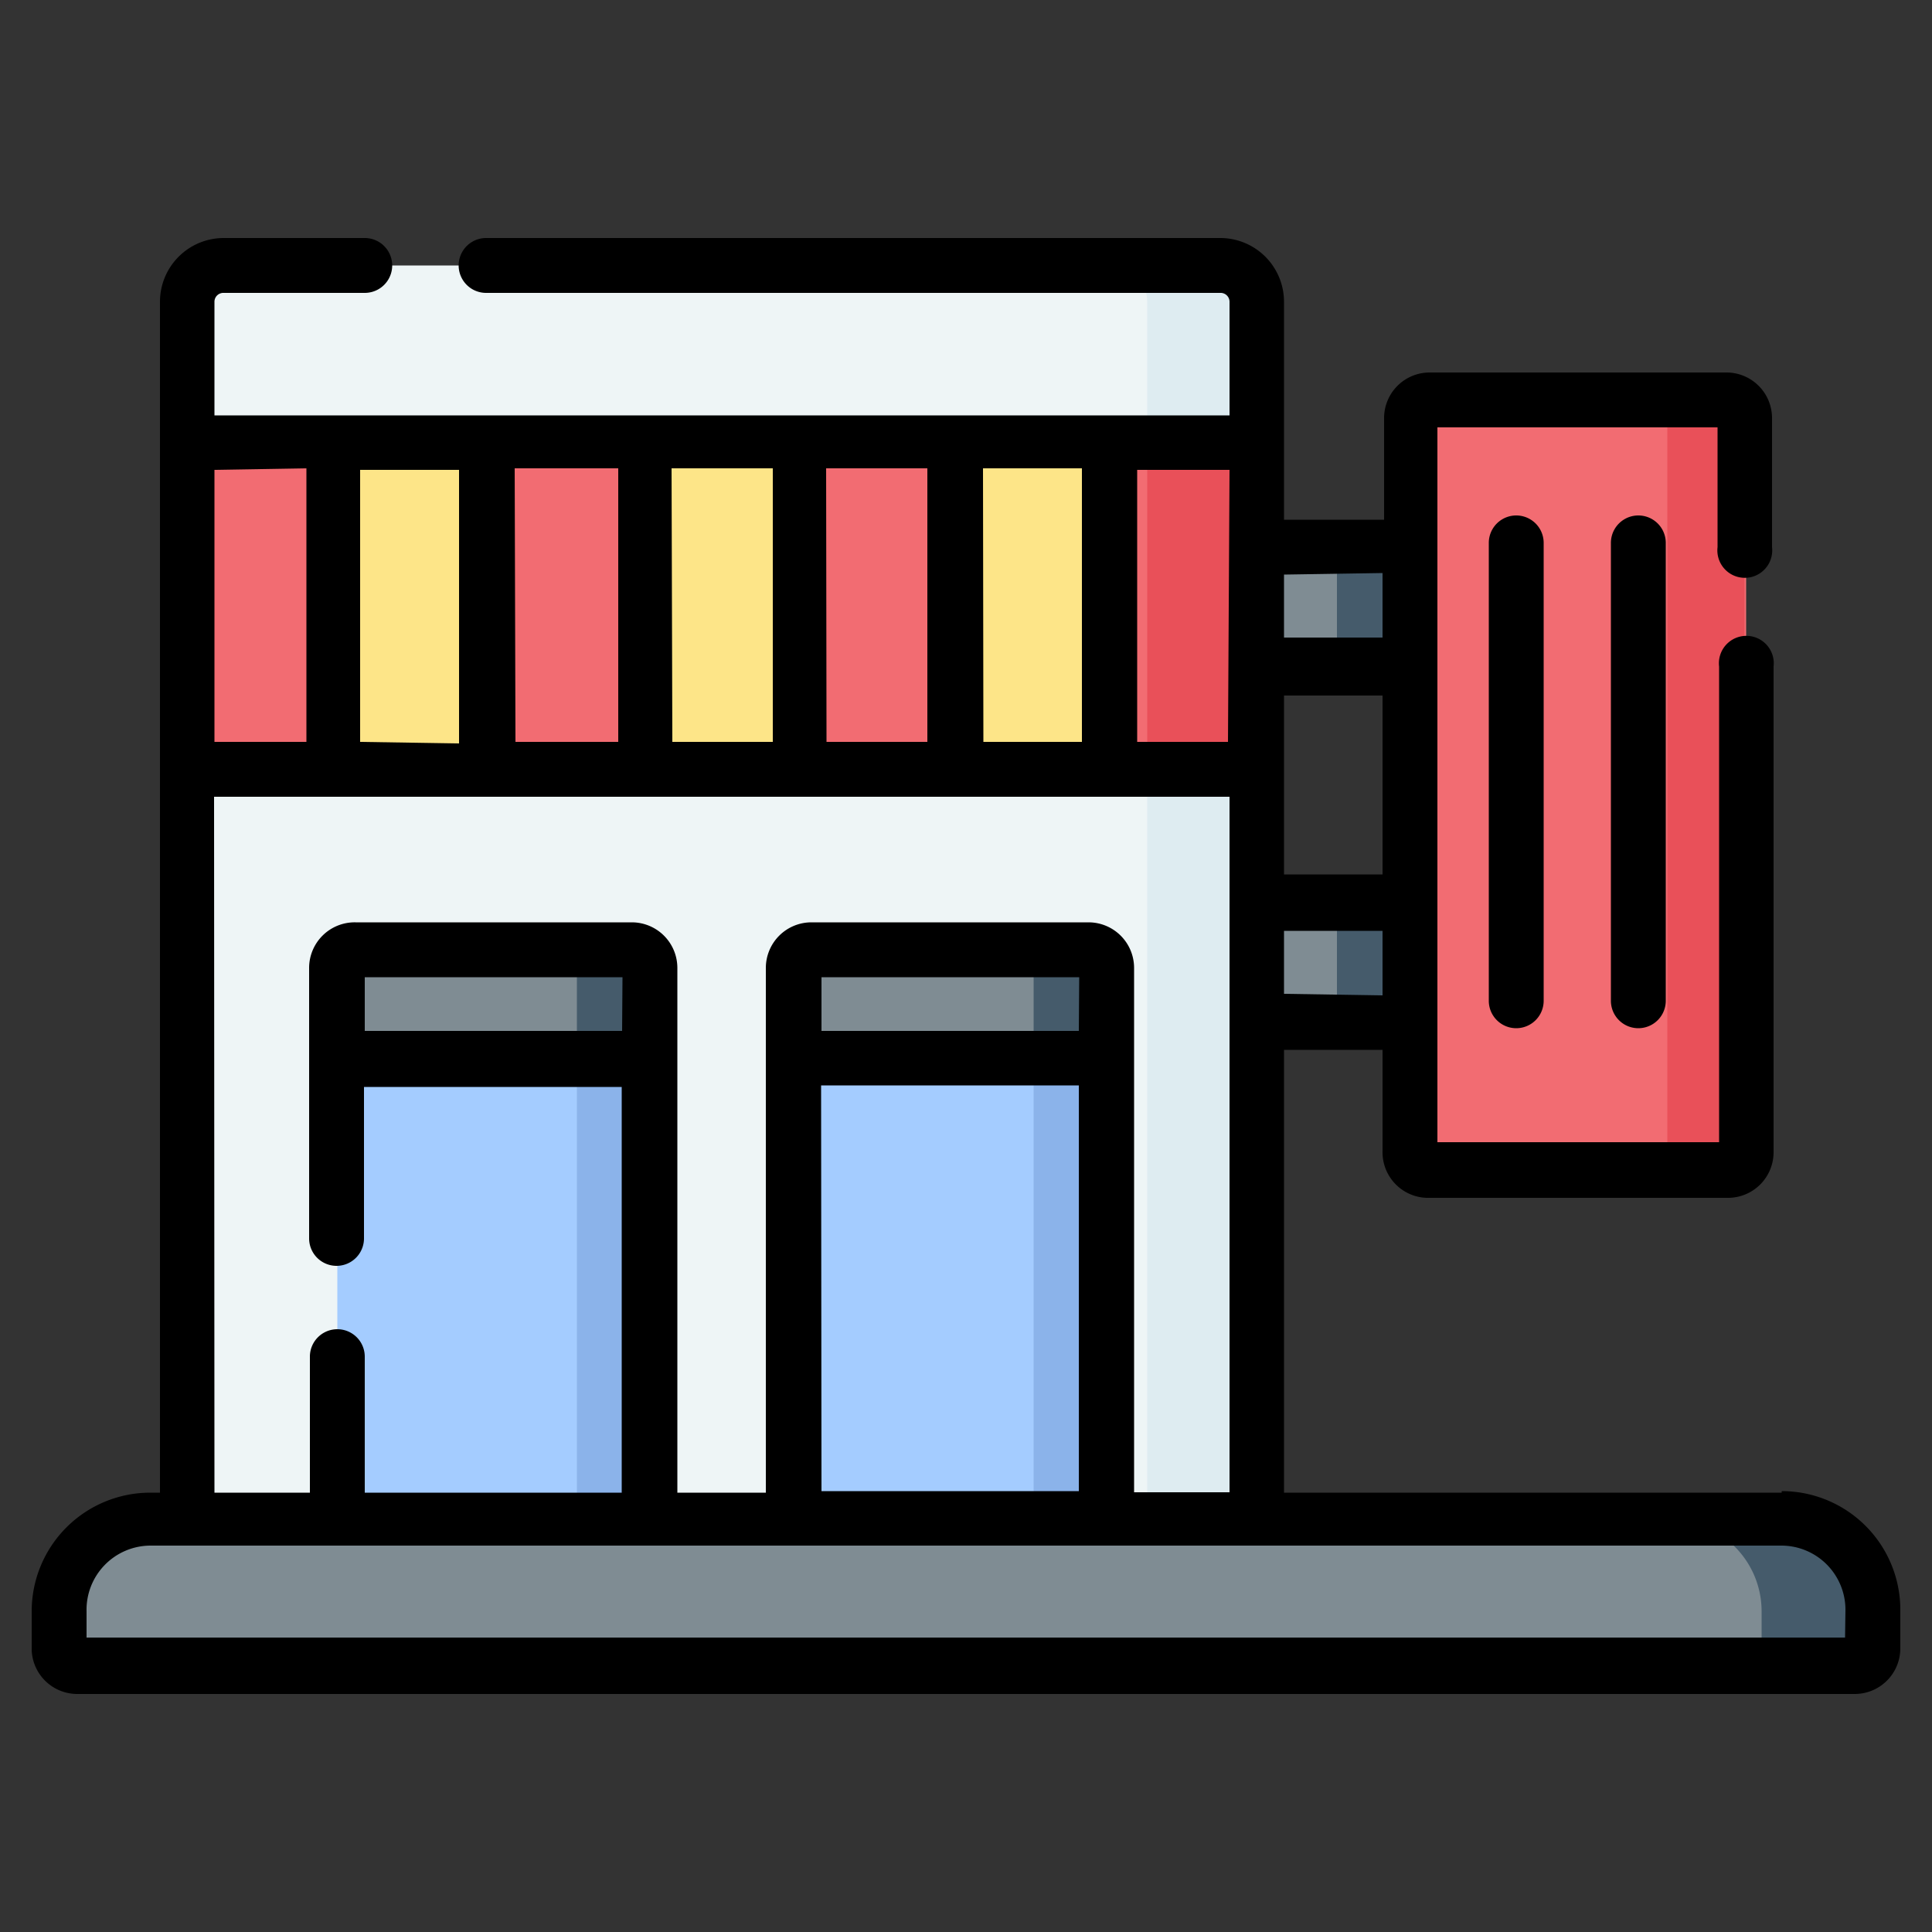 <svg id="Layer_1" data-name="Layer 1" xmlns="http://www.w3.org/2000/svg" viewBox="0 0 50 50"><rect x="0" y="0" width="50" height="50" fill="#333333" stroke="none"/><defs><style>.cls-1{fill:#eef5f6;}.cls-2{fill:#deecf1;}.cls-3{fill:#f26c72;}.cls-4{fill:#7f8c93;}.cls-5{fill:#455b6b;}.cls-6{fill:#a4ccff;}.cls-7{fill:#8bb3ea;}.cls-8{fill:#e95059;}.cls-9{fill:#fde588;}</style></defs><path class="cls-1" d="M29.88,6.87H5.79a.94.94,0,0,0-.94.94v3.64l.94,4.25L4.85,20V39.34l26,.94V7.81a.94.94,0,0,0-.94-.94Z"/><path class="cls-2" d="M31.58,6.87H28.75a.94.94,0,0,1,.94.94V40.28l2.83-.94V20l-.94-3.89.94-4.61V7.81A.94.94,0,0,0,31.58,6.87Z"/><path class="cls-3" d="M29.69,20h-1l-2-.94-2,.94H20.68L17.84,19,16.69,20H12.63L10,19,8.65,20H4.85v-8.5h3.8l2,1,2-1h4.06l2.39,1,1.6-1h4.06l2,1,2-1h1l1.65,4.95Z"/><path class="cls-4" d="M34.6,17.25H32.15V14.16H34.6l1.08,1.19Z"/><path class="cls-5" d="M34.6,14.16h2.79v3.09H34.6Z"/><path class="cls-4" d="M34.6,26.47H32.15V23.38H34.6l1.24,1.36Z"/><path class="cls-5" d="M34.6,23.38h2.79v3.09H34.6Z"/><path class="cls-6" d="M15.87,40.28l-7.14-.94V27.43l.95-2.19a.47.47,0,0,1,.47-.47H15.4a.47.47,0,0,1,.47.47Z"/><path class="cls-7" d="M14.93,25.05V40.28l1.89-.94V27.43l-1-2.38Z"/><path class="cls-4" d="M15.4,24.58H9.2a.47.47,0,0,0-.47.47v2.38h7.14V25.05a.47.47,0,0,0-.47-.47Z"/><path class="cls-5" d="M16.35,24.58H14.46a.47.47,0,0,1,.47.47v2.38h1.89V25.05A.47.47,0,0,0,16.35,24.58Z"/><path class="cls-3" d="M44.68,30.27H37a.47.47,0,0,1-.47-.47v-19a.47.47,0,0,1,.47-.48h7.72a.47.47,0,0,1,.47.48v19A.47.47,0,0,1,44.68,30.27Z"/><path class="cls-8" d="M44.68,10.35h-2a.47.47,0,0,1,.47.48v19a.47.47,0,0,1-.47.47h2a.47.47,0,0,0,.47-.47v-19A.47.47,0,0,0,44.68,10.35Z"/><path class="cls-8" d="M29.69,11.45h2.83V20H29.69Z"/><path class="cls-9" d="M8.65,11.45h4V20h-4Z"/><path class="cls-9" d="M16.69,11.45h4V20h-4Z"/><path class="cls-9" d="M24.74,11.45h4V20h-4Z"/><path class="cls-6" d="M27.7,40.28l-7.15-.94V27.43l.95-2.19a.47.47,0,0,1,.47-.47h5.25a.48.48,0,0,1,.48.47Z"/><path class="cls-7" d="M26.75,25.05V40.28l1.89-.94V27.43l-.94-2.38Z"/><path class="cls-4" d="M27.22,24.58H21a.47.47,0,0,0-.47.47v2.38H27.7V25.05A.48.48,0,0,0,27.22,24.58Z"/><path class="cls-5" d="M28.17,24.58H26.28a.47.47,0,0,1,.47.47v2.38h1.89V25.05A.47.47,0,0,0,28.17,24.58Z"/><path class="cls-4" d="M44.22,39.34H3.89A2.36,2.36,0,0,0,1.53,41.7v1a.47.47,0,0,0,.47.47H46.11a.47.47,0,0,0,.47-.47v-1A2.36,2.36,0,0,0,44.22,39.34Z"/><path class="cls-5" d="M46.11,39.34H43.23a2.36,2.36,0,0,1,2.36,2.36v1a.47.47,0,0,1-.47.47H48a.47.47,0,0,0,.47-.47v-1A2.36,2.36,0,0,0,46.11,39.34Z"/><path d="M46.11,38.63H33.23V27.17h2.55V29.8A1.18,1.18,0,0,0,37,31h7.72a1.18,1.18,0,0,0,1.18-1.18V17.25a.71.71,0,1,0-1.41,0V29.56H37.2V11.06h7.25v3.1a.71.71,0,1,0,1.41,0V10.83a1.18,1.18,0,0,0-1.18-1.19H37a1.18,1.18,0,0,0-1.18,1.19v2.62H33.23V7.81a1.65,1.65,0,0,0-1.65-1.65h-19a.71.71,0,1,0,0,1.42h19a.23.23,0,0,1,.24.23v2.94H5.55V7.81a.23.23,0,0,1,.24-.23H9.44a.71.71,0,0,0,0-1.42H5.79A1.65,1.65,0,0,0,4.14,7.81V38.63H3.89A3.07,3.07,0,0,0,.82,41.7v1A1.18,1.18,0,0,0,2,43.84H48a1.18,1.18,0,0,0,1.18-1.18v-1a3.07,3.07,0,0,0-3.07-3.07Zm-10.33-16H33.23V18h2.55Zm-2.55,3.09V24.09h2.55v1.67Zm2.55-10.89v1.67H33.23V14.87Zm-4,4.37H29.43V12.16h2.39Zm-22.46,0V12.16h2.56v7.08Zm4-7.08H16v7.08H13.34Zm4.06,0H20v7.08H17.4Zm4,0H24v7.08H21.39Zm4.06,0H28v7.08H25.45Zm-17.51,0v7.08H5.55V12.16Zm-2.39,8.5H31.82v18H29.35V25.05a1.18,1.18,0,0,0-1.18-1.18H21a1.18,1.18,0,0,0-1.18,1.18V38.63H17.53V25.05a1.18,1.18,0,0,0-1.18-1.18H9.2A1.18,1.18,0,0,0,8,25.05v7a.71.71,0,1,0,1.42,0V28.13h6.67v10.5H9.44V35.11a.71.71,0,1,0-1.42,0v3.52H5.55Zm22.38,6.06H21.26V25.29h6.67Zm-6.67,1.41h6.67v10.5H21.26Zm-5.15-1.41H9.44V25.29h6.67Zm31.65,15.7H2.24V41.7A1.66,1.66,0,0,1,3.89,40H46.11a1.66,1.66,0,0,1,1.65,1.66Z"/><path d="M38.53,14.05V25.9a.71.71,0,0,0,1.42,0V14.05a.71.71,0,0,0-1.42,0Z"/><path d="M41.69,14.05V25.9a.71.71,0,0,0,1.42,0V14.05a.71.71,0,0,0-1.42,0Z"/></svg>